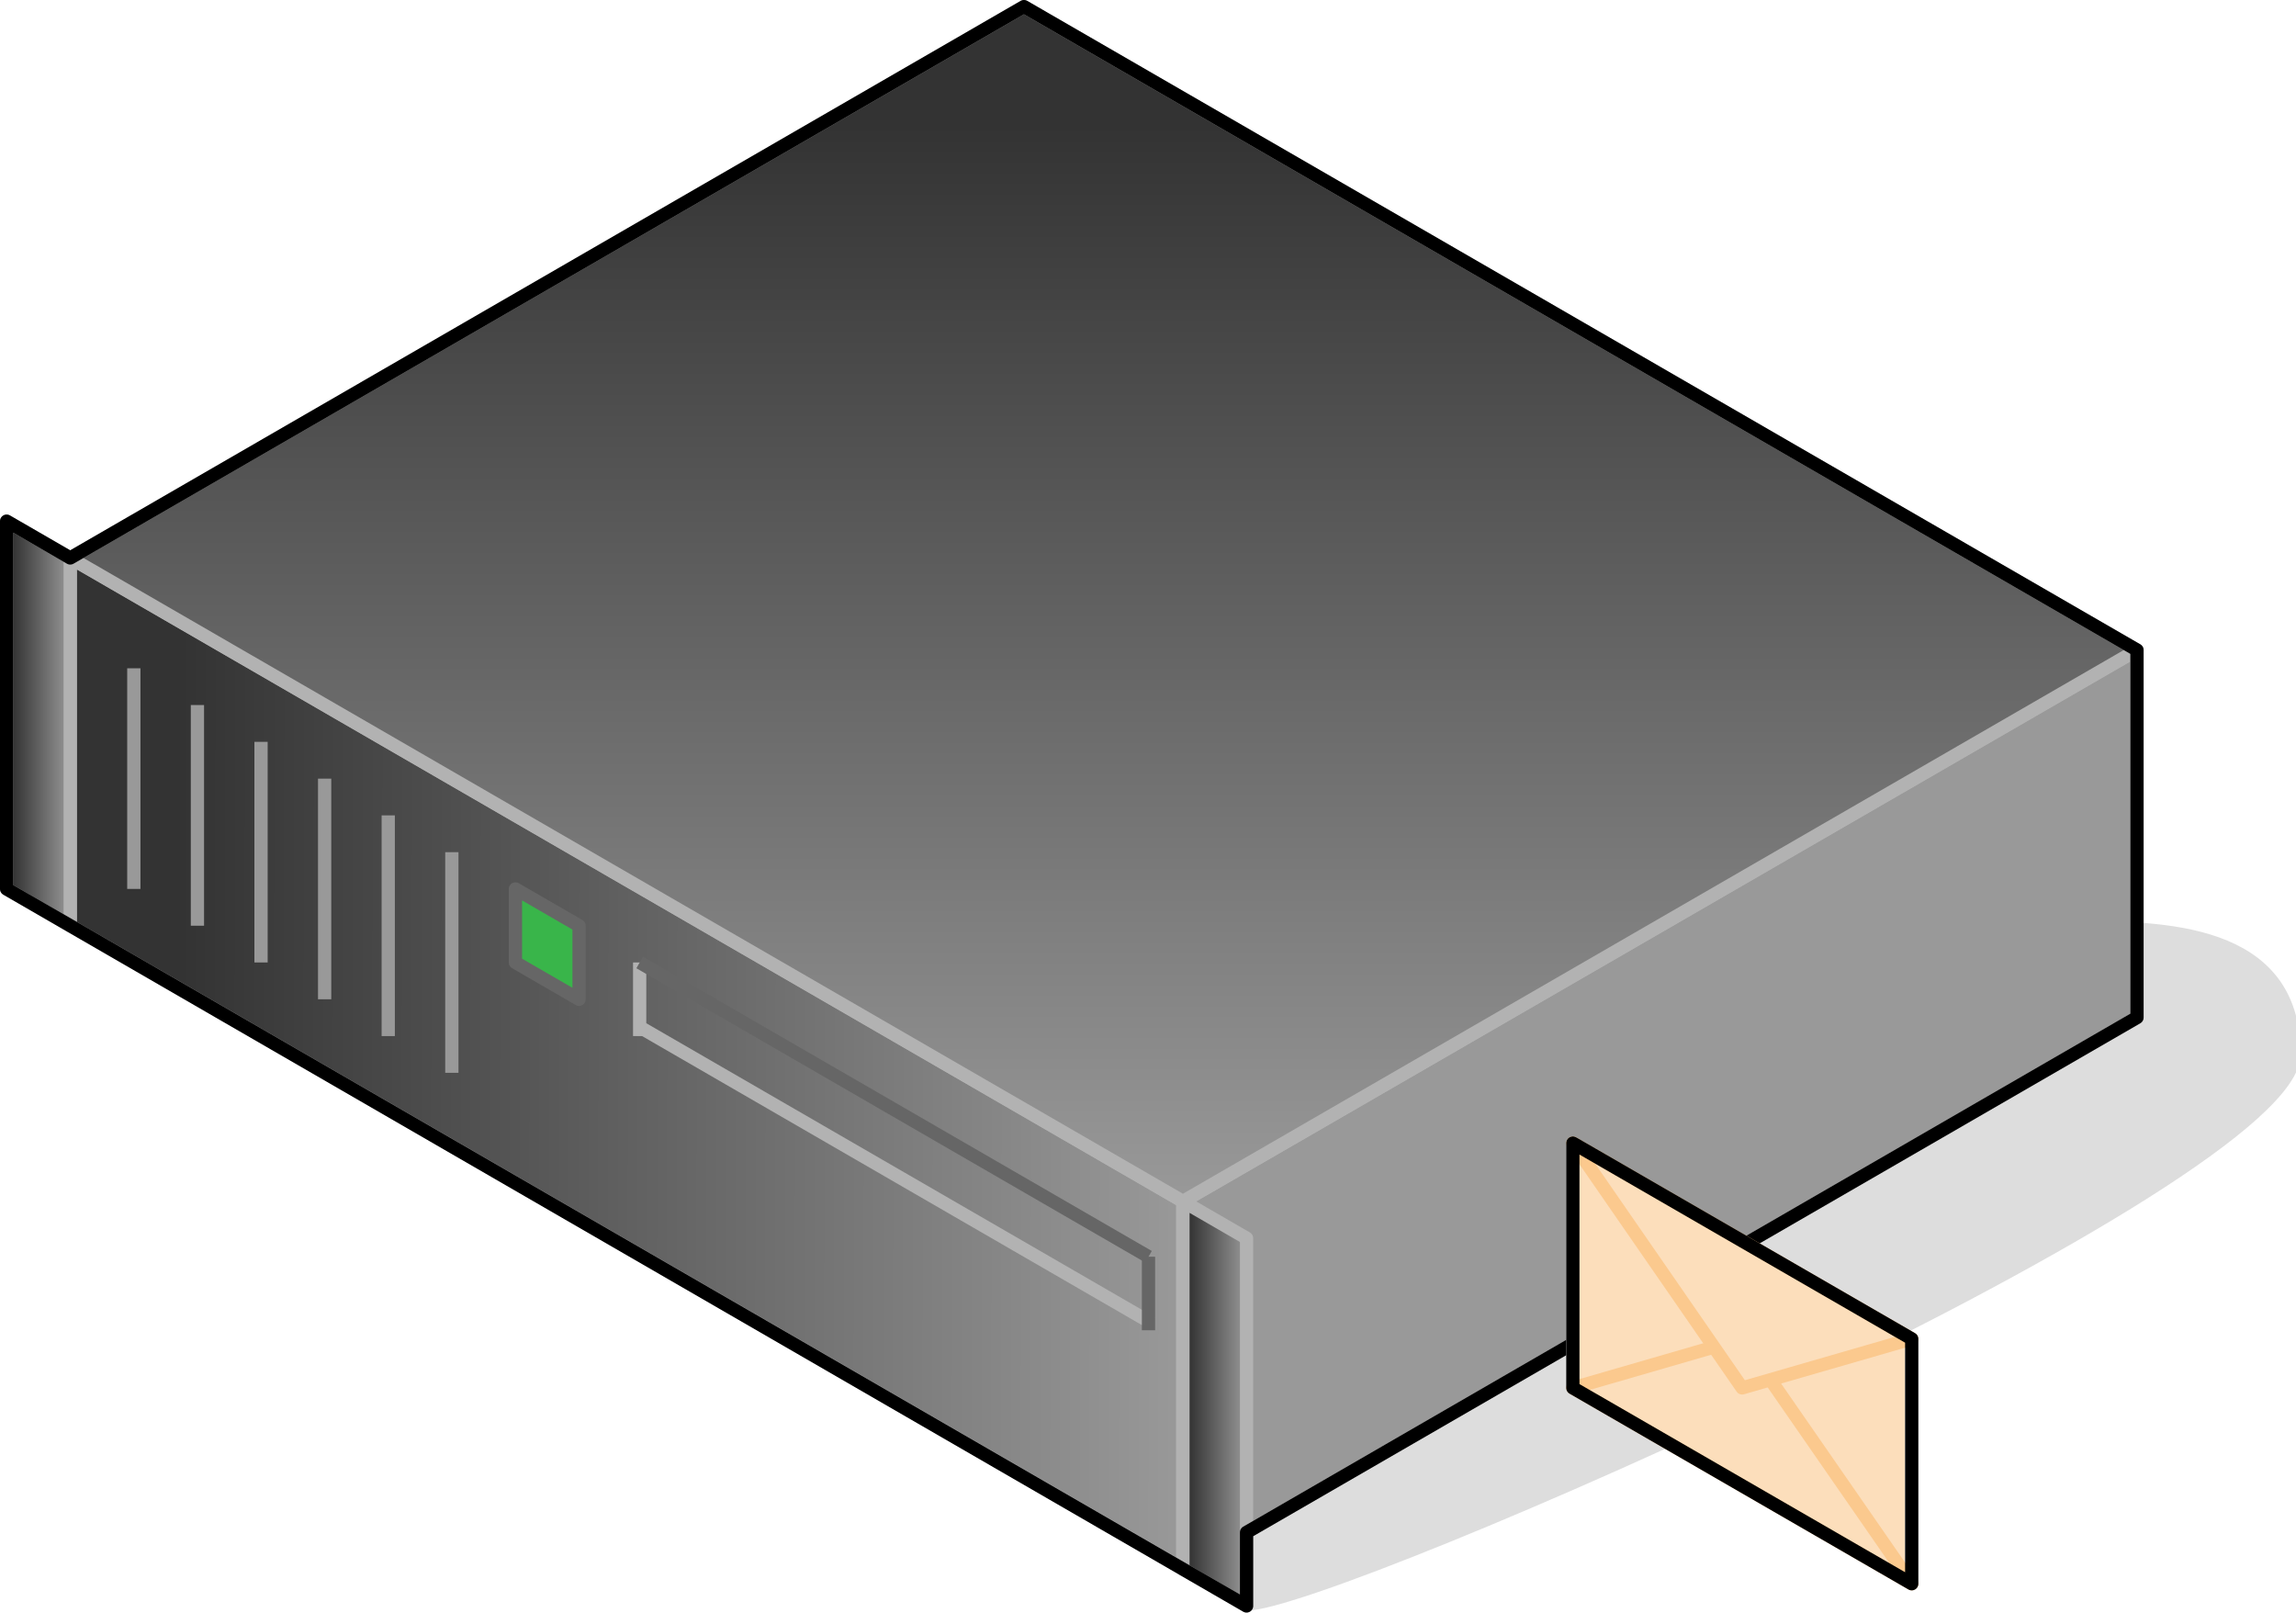 <?xml version="1.0" encoding="UTF-8"?>

<svg version="1.2" baseProfile="tiny" width="69.31mm" height="48.67mm" viewBox="8734 14991 6931 4867" preserveAspectRatio="xMidYMid" fill-rule="evenodd" stroke-width="28.222" stroke-linejoin="round" xmlns="http://www.w3.org/2000/svg" xmlns:xlink="http://www.w3.org/1999/xlink" xml:space="preserve">
 <g visibility="visible" id="Slide_1">
  <g id="DrawingGroup_1">
   <g id="DrawingGroup_2">
    <g>
     <path fill="rgb(221,221,221)" stroke="none" d="M 12498,19838 C 12761,19838 15665,18562 15665,18173 15665,17785 15257,17785 14993,17785 14993,17951 12402,18617 12498,19838 Z"/>
     <path fill="none" stroke="rgb(221,221,221)" id="Drawing_1_0" stroke-linejoin="round" d="M 12498,19838 C 12761,19838 15665,18562 15665,18173 15665,17785 15257,17785 14993,17785 14993,17951 12402,18617 12498,19838 Z"/>
    </g>
    <g id="DrawingGroup_3">
     <g>
      <defs>
       <linearGradient id="Gradient_942" gradientUnits="userSpaceOnUse" x1="8942" y1="18197" x2="12307" y2="18203">
        <stop offset="0.1" stop-color="rgb(51,51,51)"/>
        <stop offset="1" stop-color="rgb(153,153,153)"/>
       </linearGradient>
      </defs>
      <path fill="url(#Gradient_942)" stroke="rgb(178,178,178)" id="Drawing_2_0" stroke-width="40" stroke-linejoin="round" d="M 8946,17785 L 8946,16675 12305,18617 12305,19726 8946,17785 Z"/>
     </g>
     <g>
      <path fill="rgb(51,51,51)" stroke="none" d="M 14593,18405 L 13199,19210 12305,19210 12305,18617 14593,17295 14593,18405 Z"/>
      <path fill="rgb(52,52,52)" stroke="none" d="M 13199,19210 L 12305,19727 12305,19210 13199,19210 Z M 14593,17295 L 15184,16953 15184,18063 14593,18405 14593,17295 Z M 14579,18413 L 13224,19196 12305,19196 12305,18617 14579,17303 14579,18413 Z"/>
      <path fill="rgb(53,53,53)" stroke="none" d="M 13224,19196 L 12305,19727 12305,19196 13224,19196 Z M 14579,17303 L 15184,16953 15184,18063 14579,18413 14579,17303 Z M 14565,18421 L 13248,19182 12305,19182 12305,18617 14565,17311 14565,18421 Z"/>
      <path fill="rgb(54,54,54)" stroke="none" d="M 13248,19182 L 12305,19727 12305,19182 13248,19182 Z M 14565,17311 L 15184,16953 15184,18063 14565,18421 14565,17311 Z M 14551,18429 L 13272,19168 12305,19168 12305,18617 14551,17319 14551,18429 Z"/>
      <path fill="rgb(55,55,55)" stroke="none" d="M 13272,19168 L 12305,19727 12305,19168 13272,19168 Z M 14551,17319 L 15184,16953 15184,18063 14551,18429 14551,17319 Z M 14537,18437 L 13296,19154 12305,19154 12305,18617 14537,17327 14537,18437 Z"/>
      <path fill="rgb(56,56,56)" stroke="none" d="M 13296,19154 L 12305,19727 12305,19154 13296,19154 Z M 14537,17327 L 15184,16953 15184,18063 14537,18437 14537,17327 Z M 14523,18445 L 13321,19140 12305,19140 12305,18617 14523,17335 14523,18445 Z"/>
      <path fill="rgb(57,57,57)" stroke="none" d="M 13321,19140 L 12305,19727 12305,19140 13321,19140 Z M 14523,17335 L 15184,16953 15184,18063 14523,18445 14523,17335 Z M 14509,18453 L 13345,19126 12305,19126 12305,18617 14509,17343 14509,18453 Z"/>
      <path fill="rgb(58,58,58)" stroke="none" d="M 13345,19126 L 12305,19727 12305,19126 13345,19126 Z M 14509,17343 L 15184,16953 15184,18063 14509,18453 14509,17343 Z M 14494,18462 L 13371,19111 12305,19111 12305,18617 14494,17352 14494,18462 Z"/>
      <path fill="rgb(59,59,59)" stroke="none" d="M 13371,19111 L 12305,19727 12305,19111 13371,19111 Z M 14494,17352 L 15184,16953 15184,18063 14494,18462 14494,17352 Z M 14480,18470 L 13395,19097 12305,19097 12305,18617 14480,17360 14480,18470 Z"/>
      <path fill="rgb(60,60,60)" stroke="none" d="M 13395,19097 L 12305,19727 12305,19097 13395,19097 Z M 14480,17360 L 15184,16953 15184,18063 14480,18470 14480,17360 Z M 14466,18478 L 13419,19083 12305,19083 12305,18617 14466,17368 14466,18478 Z"/>
      <path fill="rgb(61,61,61)" stroke="none" d="M 13419,19083 L 12305,19727 12305,19083 13419,19083 Z M 14466,17368 L 15184,16953 15184,18063 14466,18478 14466,17368 Z M 14452,18486 L 13443,19069 12305,19069 12305,18617 14452,17376 14452,18486 Z"/>
      <path fill="rgb(62,62,62)" stroke="none" d="M 13443,19069 L 12305,19727 12305,19069 13443,19069 Z M 14452,17376 L 15184,16953 15184,18063 14452,18486 14452,17376 Z M 14438,18494 L 13468,19055 12305,19055 12305,18617 14438,17384 14438,18494 Z"/>
      <path fill="rgb(63,63,63)" stroke="none" d="M 13468,19055 L 12305,19727 12305,19055 13468,19055 Z M 14438,17384 L 15184,16953 15184,18063 14438,18494 14438,17384 Z M 14424,18502 L 13492,19041 12305,19041 12305,18617 14424,17392 14424,18502 Z"/>
      <path fill="rgb(64,64,64)" stroke="none" d="M 13492,19041 L 12305,19727 12305,19041 13492,19041 Z M 14424,17392 L 15184,16953 15184,18063 14424,18502 14424,17392 Z M 14410,18510 L 13516,19027 12305,19027 12305,18617 14410,17400 14410,18510 Z"/>
      <path fill="rgb(65,65,65)" stroke="none" d="M 13516,19027 L 12305,19727 12305,19027 13516,19027 Z M 14410,17400 L 15184,16953 15184,18063 14410,18510 14410,17400 Z M 14396,18518 L 13540,19013 12305,19013 12305,18617 14396,17408 14396,18518 Z"/>
      <path fill="rgb(66,66,66)" stroke="none" d="M 13540,19013 L 12305,19727 12305,19013 13540,19013 Z M 14396,17408 L 15184,16953 15184,18063 14396,18518 14396,17408 Z M 14381,18527 L 13566,18998 12305,18998 12305,18617 14381,17417 14381,18527 Z"/>
      <path fill="rgb(67,67,67)" stroke="none" d="M 13566,18998 L 12305,19727 12305,18998 13566,18998 Z M 14381,17417 L 15184,16953 15184,18063 14381,18527 14381,17417 Z M 14367,18535 L 13591,18984 12305,18984 12305,18617 14367,17425 14367,18535 Z"/>
      <path fill="rgb(68,68,68)" stroke="none" d="M 13591,18984 L 12305,19727 12305,18984 13591,18984 Z M 14367,17425 L 15184,16953 15184,18063 14367,18535 14367,17425 Z M 14353,18543 L 13615,18970 12305,18970 12305,18617 14353,17433 14353,18543 Z"/>
      <path fill="rgb(69,69,69)" stroke="none" d="M 13615,18970 L 12305,19727 12305,18970 13615,18970 Z M 14353,17433 L 15184,16953 15184,18063 14353,18543 14353,17433 Z M 14339,18551 L 13639,18956 12305,18956 12305,18617 14339,17441 14339,18551 Z"/>
      <path fill="rgb(70,70,70)" stroke="none" d="M 13639,18956 L 12305,19727 12305,18956 13639,18956 Z M 14339,17441 L 15184,16953 15184,18063 14339,18551 14339,17441 Z M 14325,18559 L 13663,18942 12305,18942 12305,18617 14325,17449 14325,18559 Z"/>
      <path fill="rgb(71,71,71)" stroke="none" d="M 13663,18942 L 12305,19727 12305,18942 13663,18942 Z M 14325,17449 L 15184,16953 15184,18063 14325,18559 14325,17449 Z M 14311,18568 L 13687,18928 12305,18928 12305,18617 14311,17458 14311,18568 Z"/>
      <path fill="rgb(72,72,72)" stroke="none" d="M 13687,18928 L 12305,19727 12305,18928 13687,18928 Z M 14311,17458 L 15184,16953 15184,18063 14311,18568 14311,17458 Z M 14297,18576 L 13712,18914 12305,18914 12305,18617 14297,17466 14297,18576 Z"/>
      <path fill="rgb(73,73,73)" stroke="none" d="M 13712,18914 L 12305,19727 12305,18914 13712,18914 Z M 14297,17466 L 15184,16953 15184,18063 14297,18576 14297,17466 Z M 14283,18584 L 13736,18900 12305,18900 12305,18617 14283,17474 14283,18584 Z"/>
      <path fill="rgb(74,74,74)" stroke="none" d="M 13736,18900 L 12305,19727 12305,18900 13736,18900 Z M 14283,17474 L 15184,16953 15184,18063 14283,18584 14283,17474 Z M 14268,18592 L 13762,18885 12305,18885 12305,18617 14268,17482 14268,18592 Z"/>
      <path fill="rgb(75,75,75)" stroke="none" d="M 13762,18885 L 12305,19727 12305,18885 13762,18885 Z M 14268,17482 L 15184,16953 15184,18063 14268,18592 14268,17482 Z M 14254,18601 L 13786,18871 12305,18871 12305,18617 14254,17491 14254,18601 Z"/>
      <path fill="rgb(76,76,76)" stroke="none" d="M 13786,18871 L 12305,19727 12305,18871 13786,18871 Z M 14254,17491 L 15184,16953 15184,18063 14254,18601 14254,17491 Z M 14240,18609 L 13810,18857 12305,18857 12305,18617 14240,17499 14240,18609 Z"/>
      <path fill="rgb(77,77,77)" stroke="none" d="M 13810,18857 L 12305,19727 12305,18857 13810,18857 Z M 14240,17499 L 15184,16953 15184,18063 14240,18609 14240,17499 Z M 14226,18617 L 13834,18843 12305,18843 12305,18617 14226,17507 14226,18617 Z"/>
      <path fill="rgb(78,78,78)" stroke="none" d="M 13834,18843 L 12305,19727 12305,18843 13834,18843 Z M 14226,17507 L 15184,16953 15184,18063 14226,18617 14226,17507 Z M 14212,18625 L 13859,18829 12305,18829 12305,18617 14212,17515 14212,18625 Z"/>
      <path fill="rgb(79,79,79)" stroke="none" d="M 13859,18829 L 12305,19727 12305,18829 13859,18829 Z M 14212,17515 L 15184,16953 15184,18063 14212,18625 14212,17515 Z M 14198,18633 L 13883,18815 12305,18815 12305,18617 14198,17523 14198,18633 Z"/>
      <path fill="rgb(80,80,80)" stroke="none" d="M 13883,18815 L 12305,19727 12305,18815 13883,18815 Z M 14198,17523 L 15184,16953 15184,18063 14198,18633 14198,17523 Z M 14184,18641 L 13907,18801 12305,18801 12305,18617 14184,17531 14184,18641 Z"/>
      <path fill="rgb(81,81,81)" stroke="none" d="M 13907,18801 L 12305,19727 12305,18801 13907,18801 Z M 14184,17531 L 15184,16953 15184,18063 14184,18641 14184,17531 Z M 14170,18649 L 13931,18787 12305,18787 12305,18617 14170,17539 14170,18649 Z"/>
      <path fill="rgb(82,82,82)" stroke="none" d="M 13931,18787 L 12305,19727 12305,18787 13931,18787 Z M 14170,17539 L 15184,16953 15184,18063 14170,18649 14170,17539 Z M 14155,18658 L 13957,18772 12305,18772 12305,18617 14155,17548 14155,18658 Z"/>
      <path fill="rgb(83,83,83)" stroke="none" d="M 13957,18772 L 12305,19727 12305,18772 13957,18772 Z M 14155,17548 L 15184,16953 15184,18063 14155,18658 14155,17548 Z M 14141,18666 L 13982,18758 12305,18758 12305,18617 14141,17556 14141,18666 Z"/>
      <path fill="rgb(84,84,84)" stroke="none" d="M 13982,18758 L 12305,19727 12305,18758 13982,18758 Z M 14141,17556 L 15184,16953 15184,18063 14141,18666 14141,17556 Z M 14127,18674 L 14006,18744 12305,18744 12305,18617 14127,17564 14127,18674 Z"/>
      <path fill="rgb(85,85,85)" stroke="none" d="M 14006,18744 L 12305,19727 12305,18744 14006,18744 Z M 14127,17564 L 15184,16953 15184,18063 14127,18674 14127,17564 Z M 14113,18682 L 14030,18730 12305,18730 12305,18617 14113,17572 14113,18682 Z"/>
      <path fill="rgb(86,86,86)" stroke="none" d="M 14030,18730 L 12305,19727 12305,18730 14030,18730 Z M 14113,17572 L 15184,16953 15184,18063 14113,18682 14113,17572 Z M 14099,18690 L 14054,18716 12305,18716 12305,18617 14099,17580 14099,18690 Z"/>
      <path fill="rgb(87,87,87)" stroke="none" d="M 14054,18716 L 12305,19727 12305,18716 14054,18716 Z M 14099,17580 L 15184,16953 15184,18063 14099,18690 14099,17580 Z M 14085,18698 L 14078,18702 12305,18702 12305,18617 14085,17588 14085,18698 Z"/>
      <path fill="rgb(88,88,88)" stroke="none" d="M 14078,18702 L 12305,19727 12305,18702 14078,18702 Z M 14085,17588 L 15184,16953 15184,18063 14085,18698 14085,17588 Z M 14071,18688 L 12305,18688 12305,18617 14071,17596 14071,18688 Z"/>
      <path fill="rgb(89,89,89)" stroke="none" d="M 14071,18688 L 14071,17596 15184,16953 15184,18063 12305,19727 12305,18688 14071,18688 Z M 14057,18674 L 12305,18674 12305,18617 14057,17604 14057,18674 Z"/>
      <path fill="rgb(90,90,90)" stroke="none" d="M 14057,18674 L 14057,17604 15184,16953 15184,18063 12305,19727 12305,18674 14057,18674 Z M 14042,18659 L 12305,18659 12305,18617 14042,17613 14042,18659 Z"/>
      <path fill="rgb(91,91,91)" stroke="none" d="M 14042,18659 L 14042,17613 15184,16953 15184,18063 12305,19727 12305,18659 14042,18659 Z M 14028,18645 L 12306,18645 12306,18616 14028,17621 14028,18645 Z"/>
      <path fill="rgb(92,92,92)" stroke="none" d="M 12306,18645 L 14028,18645 14028,17621 15184,16953 15184,18063 12305,19727 12305,18617 12306,18616 12306,18645 Z M 14014,18631 L 12320,18631 12320,18608 14014,17629 14014,18631 Z"/>
      <path fill="rgb(93,93,93)" stroke="none" d="M 12320,18631 L 14014,18631 14014,17629 15184,16953 15184,18063 12305,19727 12305,18617 12320,18608 12320,18631 Z M 14000,18617 L 12334,18617 12334,18600 14000,17637 14000,18617 Z"/>
      <path fill="rgb(94,94,94)" stroke="none" d="M 12334,18617 L 14000,18617 14000,17637 15184,16953 15184,18063 12305,19727 12305,18617 12334,18600 12334,18617 Z M 13986,18603 L 12348,18603 12348,18592 13986,17645 13986,18603 Z"/>
      <path fill="rgb(95,95,95)" stroke="none" d="M 12348,18603 L 13986,18603 13986,17645 15184,16953 15184,18063 12305,19727 12305,18617 12348,18592 12348,18603 Z M 13972,18589 L 12362,18589 12362,18584 13972,17654 13972,18589 Z"/>
      <path fill="rgb(96,96,96)" stroke="none" d="M 12362,18589 L 13972,18589 13972,17654 15184,16953 15184,18063 12305,19727 12305,18617 12362,18584 12362,18589 Z M 13958,18575 L 12378,18575 13958,17662 13958,18575 Z"/>
      <path fill="rgb(97,97,97)" stroke="none" d="M 13958,18575 L 13958,17662 15184,16953 15184,18063 12305,19727 12305,18617 12378,18575 13958,18575 Z M 13944,18561 L 12402,18561 13944,17670 13944,18561 Z"/>
      <path fill="rgb(98,98,98)" stroke="none" d="M 13944,18561 L 13944,17670 15184,16953 15184,18063 12305,19727 12305,18617 12402,18561 13944,18561 Z M 13929,18546 L 12428,18546 13929,17678 13929,18546 Z"/>
      <path fill="rgb(99,99,99)" stroke="none" d="M 13929,18546 L 13929,17678 15184,16953 15184,18063 12305,19727 12305,18617 12428,18546 13929,18546 Z M 13915,18532 L 12452,18532 13915,17686 13915,18532 Z"/>
      <path fill="rgb(100,100,100)" stroke="none" d="M 13915,18532 L 13915,17686 15184,16953 15184,18063 12305,19727 12305,18617 12452,18532 13915,18532 Z M 13901,18518 L 12476,18518 13901,17695 13901,18518 Z"/>
      <path fill="rgb(101,101,101)" stroke="none" d="M 13901,18518 L 13901,17695 15184,16953 15184,18063 12305,19727 12305,18617 12476,18518 13901,18518 Z M 13887,18504 L 12501,18504 13887,17703 13887,18504 Z"/>
      <path fill="rgb(102,102,102)" stroke="none" d="M 13887,18504 L 13887,17703 15184,16953 15184,18063 12305,19727 12305,18617 12501,18504 13887,18504 Z M 13873,18490 L 12525,18490 13873,17711 13873,18490 Z"/>
      <path fill="rgb(103,103,103)" stroke="none" d="M 13873,18490 L 13873,17711 15184,16953 15184,18063 12305,19727 12305,18617 12525,18490 13873,18490 Z M 13859,18476 L 12549,18476 13859,17719 13859,18476 Z"/>
      <path fill="rgb(104,104,104)" stroke="none" d="M 13859,18476 L 13859,17719 15184,16953 15184,18063 12305,19727 12305,18617 12549,18476 13859,18476 Z M 13845,18462 L 12573,18462 13845,17727 13845,18462 Z"/>
      <path fill="rgb(105,105,105)" stroke="none" d="M 13845,18462 L 13845,17727 15184,16953 15184,18063 12305,19727 12305,18617 12573,18462 13845,18462 Z M 13830,18447 L 12599,18447 13830,17736 13830,18447 Z"/>
      <path fill="rgb(106,106,106)" stroke="none" d="M 13830,18447 L 13830,17736 15184,16953 15184,18063 12305,19727 12305,18617 12599,18447 13830,18447 Z M 13816,18433 L 12623,18433 13816,17744 13816,18433 Z"/>
      <path fill="rgb(107,107,107)" stroke="none" d="M 13816,18433 L 13816,17744 15184,16953 15184,18063 12305,19727 12305,18617 12623,18433 13816,18433 Z M 13802,18419 L 12648,18419 13802,17752 13802,18419 Z"/>
      <path fill="rgb(108,108,108)" stroke="none" d="M 13802,18419 L 13802,17752 15184,16953 15184,18063 12305,19727 12305,18617 12648,18419 13802,18419 Z M 13788,18405 L 12672,18405 13788,17760 13788,18405 Z"/>
      <path fill="rgb(109,109,109)" stroke="none" d="M 13788,18405 L 13788,17760 15184,16953 15184,18063 12305,19727 12305,18617 12672,18405 13788,18405 Z M 13774,18391 L 12696,18391 13774,17768 13774,18391 Z"/>
      <path fill="rgb(110,110,110)" stroke="none" d="M 13774,18391 L 13774,17768 15184,16953 15184,18063 12305,19727 12305,18617 12696,18391 13774,18391 Z M 13760,18377 L 12720,18377 13760,17776 13760,18377 Z"/>
      <path fill="rgb(111,111,111)" stroke="none" d="M 13760,18377 L 13760,17776 15184,16953 15184,18063 12305,19727 12305,18617 12720,18377 13760,18377 Z M 13746,18363 L 12744,18363 13746,17784 13746,18363 Z"/>
      <path fill="rgb(112,112,112)" stroke="none" d="M 13746,18363 L 13746,17784 15184,16953 15184,18063 12305,19727 12305,18617 12744,18363 13746,18363 Z M 13732,18349 L 12769,18349 13732,17792 13732,18349 Z"/>
      <path fill="rgb(113,113,113)" stroke="none" d="M 13732,18349 L 13732,17792 15184,16953 15184,18063 12305,19727 12305,18617 12769,18349 13732,18349 Z M 13717,18334 L 12795,18334 13717,17801 13717,18334 Z"/>
      <path fill="rgb(114,114,114)" stroke="none" d="M 13717,18334 L 13717,17801 15184,16953 15184,18063 12305,19727 12305,18617 12795,18334 13717,18334 Z M 13703,18320 L 12819,18320 13703,17809 13703,18320 Z"/>
      <path fill="rgb(115,115,115)" stroke="none" d="M 13703,18320 L 13703,17809 15184,16953 15184,18063 12305,19727 12305,18617 12819,18320 13703,18320 Z M 13689,18306 L 12843,18306 13689,17817 13689,18306 Z"/>
      <path fill="rgb(116,116,116)" stroke="none" d="M 13689,18306 L 13689,17817 15184,16953 15184,18063 12305,19727 12305,18617 12843,18306 13689,18306 Z M 13675,18292 L 12867,18292 13675,17825 13675,18292 Z"/>
      <path fill="rgb(117,117,117)" stroke="none" d="M 13675,18292 L 13675,17825 15184,16953 15184,18063 12305,19727 12305,18617 12867,18292 13675,18292 Z M 13661,18278 L 12892,18278 13661,17833 13661,18278 Z"/>
      <path fill="rgb(118,118,118)" stroke="none" d="M 13661,18278 L 13661,17833 15184,16953 15184,18063 12305,19727 12305,18617 12892,18278 13661,18278 Z M 13647,18264 L 12916,18264 13647,17841 13647,18264 Z"/>
      <path fill="rgb(119,119,119)" stroke="none" d="M 13647,18264 L 13647,17841 15184,16953 15184,18063 12305,19727 12305,18617 12916,18264 13647,18264 Z M 13633,18250 L 12940,18250 13633,17849 13633,18250 Z"/>
      <path fill="rgb(120,120,120)" stroke="none" d="M 13633,18250 L 13633,17849 15184,16953 15184,18063 12305,19727 12305,18617 12940,18250 13633,18250 Z M 13619,18236 L 12964,18236 13619,17858 13619,18236 Z"/>
      <path fill="rgb(121,121,121)" stroke="none" d="M 13619,18236 L 13619,17858 15184,16953 15184,18063 12305,19727 12305,18617 12964,18236 13619,18236 Z M 13604,18221 L 12990,18221 13604,17866 13604,18221 Z"/>
      <path fill="rgb(122,122,122)" stroke="none" d="M 13604,18221 L 13604,17866 15184,16953 15184,18063 12305,19727 12305,18617 12990,18221 13604,18221 Z M 13590,18207 L 13014,18207 13590,17874 13590,18207 Z"/>
      <path fill="rgb(123,123,123)" stroke="none" d="M 13590,18207 L 13590,17874 15184,16953 15184,18063 12305,19727 12305,18617 13014,18207 13590,18207 Z M 13576,18193 L 13039,18193 13576,17882 13576,18193 Z"/>
      <path fill="rgb(124,124,124)" stroke="none" d="M 13576,18193 L 13576,17882 15184,16953 15184,18063 12305,19727 12305,18617 13039,18193 13576,18193 Z M 13562,18179 L 13063,18179 13562,17890 13562,18179 Z"/>
      <path fill="rgb(125,125,125)" stroke="none" d="M 13562,18179 L 13562,17890 15184,16953 15184,18063 12305,19727 12305,18617 13063,18179 13562,18179 Z M 13548,18165 L 13087,18165 13548,17899 13548,18165 Z"/>
      <path fill="rgb(126,126,126)" stroke="none" d="M 13548,18165 L 13548,17899 15184,16953 15184,18063 12305,19727 12305,18617 13087,18165 13548,18165 Z M 13534,18151 L 13111,18151 13534,17907 13534,18151 Z"/>
      <path fill="rgb(127,127,127)" stroke="none" d="M 13534,18151 L 13534,17907 15184,16953 15184,18063 12305,19727 12305,18617 13111,18151 13534,18151 Z M 13520,18137 L 13135,18137 13520,17915 13520,18137 Z"/>
      <path fill="rgb(128,128,128)" stroke="none" d="M 13520,18137 L 13520,17915 15184,16953 15184,18063 12305,19727 12305,18617 13135,18137 13520,18137 Z M 13506,18123 L 13160,18123 13506,17923 13506,18123 Z"/>
      <path fill="rgb(129,129,129)" stroke="none" d="M 13506,18123 L 13506,17923 15184,16953 15184,18063 12305,19727 12305,18617 13160,18123 13506,18123 Z M 13491,18108 L 13186,18108 13491,17932 13491,18108 Z"/>
      <path fill="rgb(130,130,130)" stroke="none" d="M 13491,18108 L 13491,17932 15184,16953 15184,18063 12305,19727 12305,18617 13186,18108 13491,18108 Z M 13477,18094 L 13210,18094 13477,17940 13477,18094 Z"/>
      <path fill="rgb(131,131,131)" stroke="none" d="M 13477,18094 L 13477,17940 15184,16953 15184,18063 12305,19727 12305,18617 13210,18094 13477,18094 Z M 13463,18080 L 13234,18080 13463,17948 13463,18080 Z"/>
      <path fill="rgb(132,132,132)" stroke="none" d="M 13463,18080 L 13463,17948 15184,16953 15184,18063 12305,19727 12305,18617 13234,18080 13463,18080 Z M 13449,18066 L 13258,18066 13449,17956 13449,18066 Z"/>
      <path fill="rgb(133,133,133)" stroke="none" d="M 13449,18066 L 13449,17956 15184,16953 15184,18063 12305,19727 12305,18617 13258,18066 13449,18066 Z M 13435,18052 L 13283,18052 13435,17964 13435,18052 Z"/>
      <path fill="rgb(134,134,134)" stroke="none" d="M 13435,18052 L 13435,17964 15184,16953 15184,18063 12305,19727 12305,18617 13283,18052 13435,18052 Z M 13421,18038 L 13307,18038 13421,17972 13421,18038 Z"/>
      <path fill="rgb(135,135,135)" stroke="none" d="M 13421,18038 L 13421,17972 15184,16953 15184,18063 12305,19727 12305,18617 13307,18038 13421,18038 Z M 13407,18024 L 13331,18024 13407,17980 13407,18024 Z"/>
      <path fill="rgb(136,136,136)" stroke="none" d="M 13407,18024 L 13407,17980 15184,16953 15184,18063 12305,19727 12305,18617 13331,18024 13407,18024 Z M 13393,18010 L 13355,18010 13393,17988 13393,18010 Z"/>
      <path fill="rgb(137,137,137)" stroke="none" d="M 13393,18010 L 13393,17988 15184,16953 15184,18063 12305,19727 12305,18617 13355,18010 13393,18010 Z"/>
      <path fill="rgb(138,138,138)" stroke="none" d="M 12305,19727 L 12305,18617 15184,16953 15184,18063 12305,19727 Z"/>
      <path fill="rgb(139,139,139)" stroke="none" d="M 12305,19727 L 12305,18617 15184,16953 15184,18063 12305,19727 Z"/>
      <path fill="rgb(140,140,140)" stroke="none" d="M 12305,19727 L 12305,18617 15184,16953 15184,18063 12305,19727 Z"/>
      <path fill="rgb(141,141,141)" stroke="none" d="M 12305,19727 L 12305,18617 15184,16953 15184,18063 12305,19727 Z"/>
      <path fill="rgb(142,142,142)" stroke="none" d="M 12305,19727 L 12305,18617 15184,16953 15184,18063 12305,19727 Z"/>
      <path fill="rgb(143,143,143)" stroke="none" d="M 12305,19727 L 12305,18617 15184,16953 15184,18063 12305,19727 Z"/>
      <path fill="rgb(144,144,144)" stroke="none" d="M 12305,19727 L 12305,18617 15184,16953 15184,18063 12305,19727 Z"/>
      <path fill="rgb(145,145,145)" stroke="none" d="M 12305,19727 L 12305,18617 15184,16953 15184,18063 12305,19727 Z"/>
      <path fill="rgb(146,146,146)" stroke="none" d="M 12305,19727 L 12305,18617 15184,16953 15184,18063 12305,19727 Z"/>
      <path fill="rgb(147,147,147)" stroke="none" d="M 12305,19727 L 12305,18617 15184,16953 15184,18063 12305,19727 Z"/>
      <path fill="rgb(148,148,148)" stroke="none" d="M 12305,19727 L 12305,18617 15184,16953 15184,18063 12305,19727 Z"/>
      <path fill="rgb(149,149,149)" stroke="none" d="M 12305,19727 L 12305,18617 15184,16953 15184,18063 12305,19727 Z"/>
      <path fill="rgb(150,150,150)" stroke="none" d="M 12305,19727 L 12305,18617 15184,16953 15184,18063 12305,19727 Z"/>
      <path fill="rgb(151,151,151)" stroke="none" d="M 12305,19727 L 12305,18617 15184,16953 15184,18063 12305,19727 Z"/>
      <path fill="rgb(153,153,153)" stroke="none" d="M 12305,19727 L 12305,18617 15184,16953 15184,18063 12305,19727 Z"/>
      <path fill="none" stroke="rgb(178,178,178)" id="Drawing_3_0" stroke-width="40" stroke-linejoin="round" d="M 12305,19727 L 12305,18617 15184,16953 15184,18063 12305,19727 Z"/>
     </g>
     <g>
      <defs>
       <linearGradient id="Gradient_943" gradientUnits="userSpaceOnUse" x1="12065" y1="15011" x2="12065" y2="18617">
        <stop offset="0.1" stop-color="rgb(51,51,51)"/>
        <stop offset="1" stop-color="rgb(153,153,153)"/>
       </linearGradient>
      </defs>
      <path fill="url(#Gradient_943)" stroke="rgb(178,178,178)" id="Drawing_4_0" stroke-width="40" stroke-linejoin="round" d="M 12305,18617 L 8946,16675 11825,15011 15185,16953 12305,18617 Z"/>
     </g>
     <g>
      <path fill="none" stroke="rgb(153,153,153)" id="Drawing_5_0" stroke-width="40" stroke-linejoin="round" d="M 10098,17563 L 10098,18229"/>
     </g>
     <g>
      <path fill="none" stroke="rgb(178,178,178)" id="Drawing_6_0" stroke-width="40" stroke-linejoin="round" d="M 12210,18984 L 10674,18096"/>
     </g>
     <g>
      <path fill="none" stroke="rgb(178,178,178)" id="Drawing_7_0" stroke-width="40" stroke-linejoin="round" d="M 10665,17896 L 10665,18118"/>
     </g>
     <g>
      <path fill="none" stroke="rgb(102,102,102)" id="Drawing_8_0" stroke-width="40" stroke-linejoin="round" d="M 12201,18784 L 12201,19006"/>
     </g>
     <g>
      <path fill="none" stroke="rgb(102,102,102)" id="Drawing_9_0" stroke-width="40" stroke-linejoin="round" d="M 12201,18784 L 10665,17896"/>
     </g>
     <g>
      <path fill="rgb(57,181,74)" stroke="none" d="M 10290,17896 L 10290,17674 10482,17785 10482,18007 10290,17896 Z"/>
      <path fill="none" stroke="rgb(102,102,102)" id="Drawing_10_0" stroke-width="40" stroke-linejoin="round" d="M 10290,17896 L 10290,17674 10482,17785 10482,18007 10290,17896 Z"/>
     </g>
     <g>
      <path fill="none" stroke="rgb(153,153,153)" id="Drawing_11_0" stroke-width="40" stroke-linejoin="round" d="M 9906,17452 L 9906,18118"/>
     </g>
     <g>
      <path fill="none" stroke="rgb(153,153,153)" id="Drawing_12_0" stroke-width="40" stroke-linejoin="round" d="M 9714,17341 L 9714,18007"/>
     </g>
     <g>
      <path fill="none" stroke="rgb(153,153,153)" id="Drawing_13_0" stroke-width="40" stroke-linejoin="round" d="M 9522,17230 L 9522,17896"/>
     </g>
     <g>
      <path fill="none" stroke="rgb(153,153,153)" id="Drawing_14_0" stroke-width="40" stroke-linejoin="round" d="M 9330,17119 L 9330,17785"/>
     </g>
     <g>
      <path fill="none" stroke="rgb(153,153,153)" id="Drawing_15_0" stroke-width="40" stroke-linejoin="round" d="M 9138,17008 L 9138,17674"/>
     </g>
     <g>
      <defs>
       <linearGradient id="Gradient_944" gradientUnits="userSpaceOnUse" x1="8753" y1="17174" x2="8947" y2="17174">
        <stop offset="0.1" stop-color="rgb(51,51,51)"/>
        <stop offset="1" stop-color="rgb(153,153,153)"/>
       </linearGradient>
      </defs>
      <path fill="url(#Gradient_944)" stroke="rgb(178,178,178)" id="Drawing_16_0" stroke-width="40" stroke-linejoin="round" d="M 8754,17674 L 8754,16564 8946,16675 8946,17785 8754,17674 Z"/>
     </g>
     <g>
      <defs>
       <linearGradient id="Gradient_945" gradientUnits="userSpaceOnUse" x1="12304" y1="19227" x2="12498" y2="19227">
        <stop offset="0.1" stop-color="rgb(51,51,51)"/>
        <stop offset="1" stop-color="rgb(153,153,153)"/>
       </linearGradient>
      </defs>
      <path fill="url(#Gradient_945)" stroke="rgb(178,178,178)" id="Drawing_17_0" stroke-width="40" stroke-linejoin="round" d="M 12305,19727 L 12305,18617 12497,18728 12497,19838 12305,19727 Z"/>
     </g>
     <g>
      <path fill="none" stroke="rgb(0,0,0)" id="Drawing_18_0" stroke-width="40" stroke-linejoin="round" d="M 8754,17674 L 8754,16564 8946,16675 11825,15011 15185,16953 15185,18062 12497,19616 12497,19838 8754,17674 Z"/>
     </g>
    </g>
   </g>
   <g id="DrawingGroup_4">
    <g>
     <path fill="rgb(252,222,187)" stroke="none" d="M 14504,19032 L 13993,19106 14504,19771 14504,19032 Z"/>
     <path fill="none" stroke="rgb(255,255,255)" id="Drawing_19_0" stroke-width="40" stroke-linejoin="round" d="M 14504,19032 L 13993,19106 14504,19771 14504,19032 Z"/>
    </g>
    <g>
     <path fill="rgb(252,222,187)" stroke="none" d="M 13482,18441 L 13993,19106 13482,19180 13482,18441 Z"/>
     <path fill="none" stroke="rgb(255,255,255)" id="Drawing_20_0" stroke-width="40" stroke-linejoin="round" d="M 13482,18441 L 13993,19106 13482,19180 13482,18441 Z"/>
    </g>
    <g>
     <path fill="rgb(252,222,187)" stroke="none" d="M 14505,19771 L 13993,19032 13482,19180 14505,19771 Z"/>
     <path fill="none" stroke="rgb(251,201,142)" id="Drawing_21_0" stroke-width="40" stroke-linejoin="round" d="M 14505,19771 L 13993,19032 13482,19180 14505,19771 Z"/>
    </g>
    <g>
     <path fill="rgb(252,222,187)" stroke="none" d="M 14505,19032 L 13993,19180 13482,18441 14505,19032 Z"/>
     <path fill="none" stroke="rgb(251,201,142)" id="Drawing_22_0" stroke-width="40" stroke-linejoin="round" d="M 14505,19032 L 13993,19180 13482,18441 14505,19032 Z"/>
    </g>
    <g>
     <path fill="none" stroke="rgb(0,0,0)" id="Drawing_23_0" stroke-width="40" stroke-linejoin="round" d="M 13482,19180 L 13482,18441 14505,19032 14505,19771 13482,19180 Z"/>
    </g>
   </g>
  </g>
 </g>
</svg>